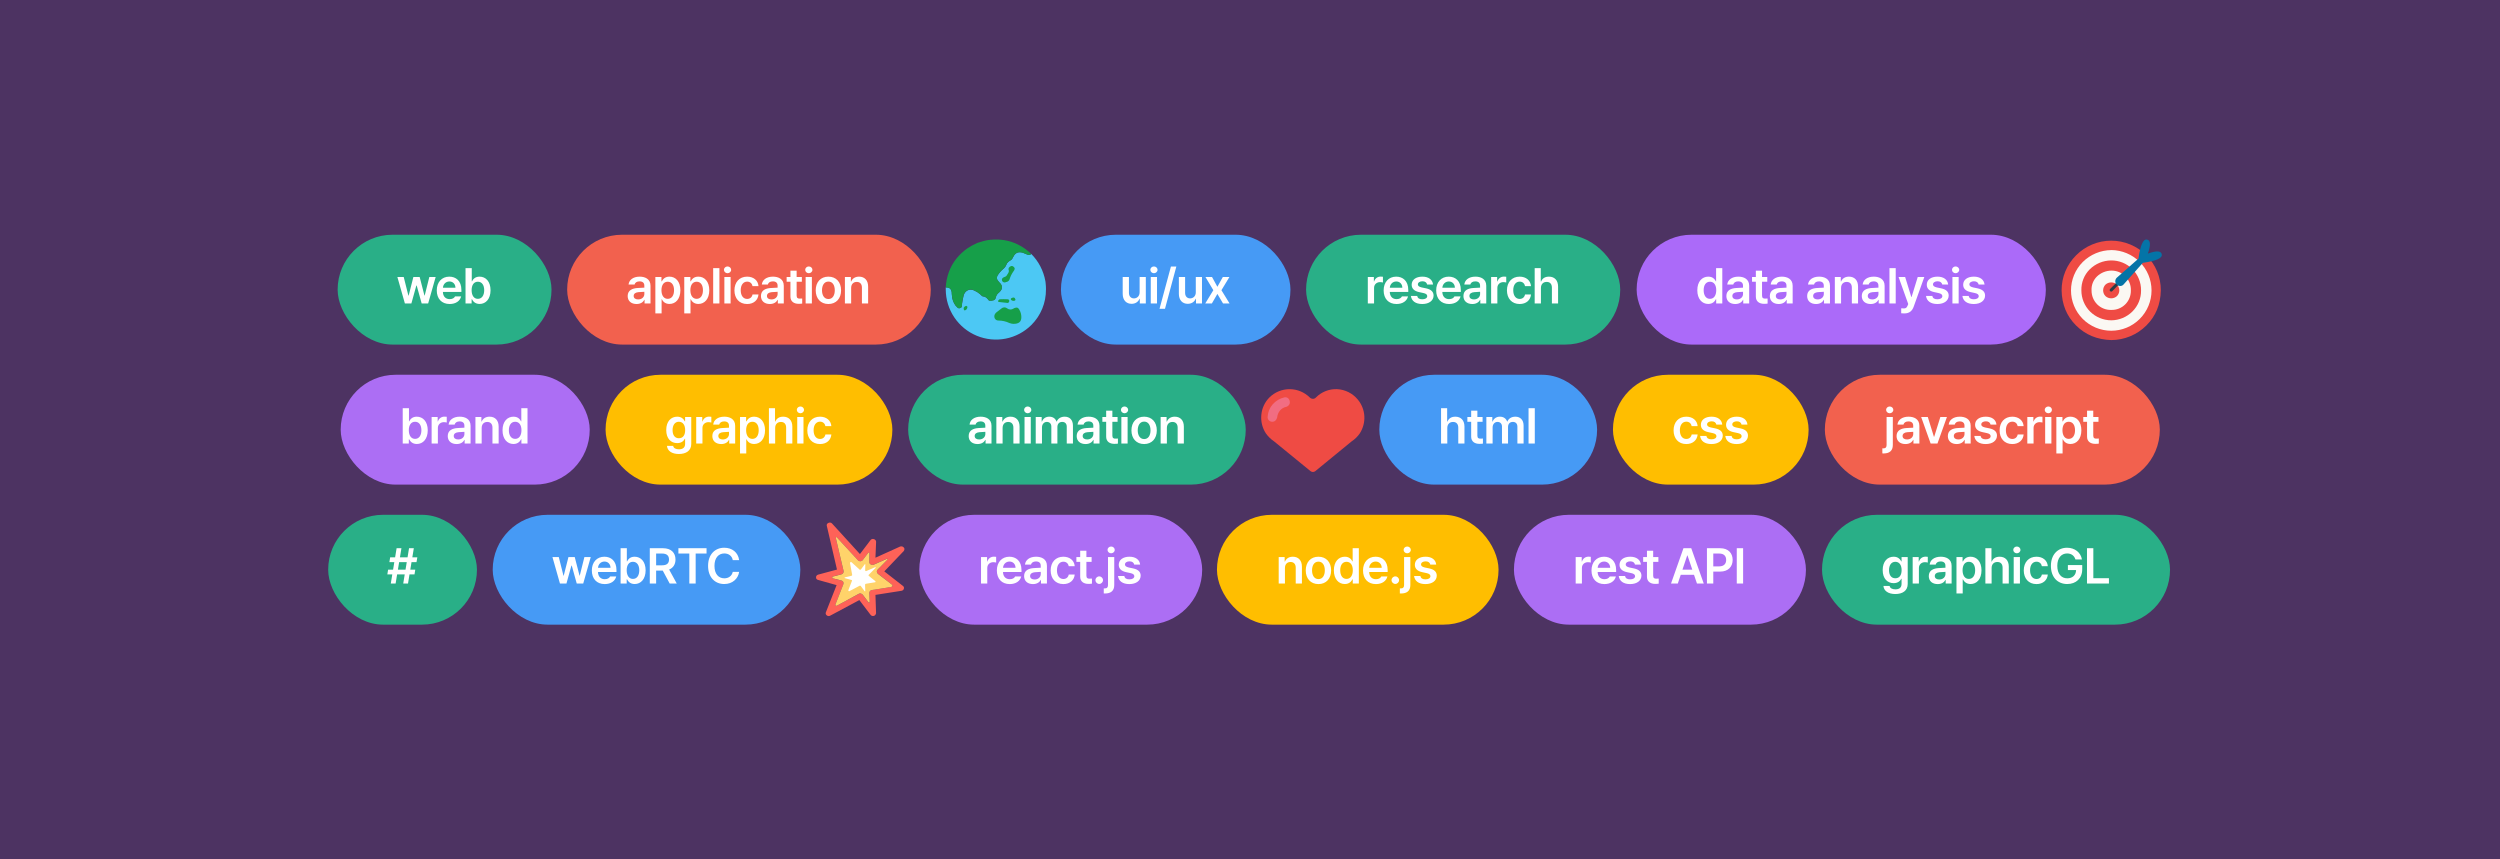 <svg width="100%" height="660" id="rec_svg" viewBox="0 0 1920 660" fill="none" xmlns="http://www.w3.org/2000/svg">
                                    <rect x="0" y="0" width="1920" height="660" fill="#333333" stroke="none"/>
                                    <rect width="100%" height="660" fill="#4D3362"/>
                                    <rect x="259.302" y="180.272" width="164.264" height="84.362" rx="42.181" fill="#29AF87"/>
                                    <path d="M310.953 233.068H315.935L319.756 219.281H320.019L323.84 233.068H328.822L334.592 212.725H329.722L326.163 226.961H325.975L322.304 212.725H317.471L313.837 227.036H313.65L310.053 212.725H305.183L310.953 233.068ZM345.326 233.48C350.046 233.48 353.305 231.157 354.167 227.636H349.484C348.866 228.853 347.461 229.752 345.363 229.734C342.272 229.752 340.231 227.692 340.156 224.227H354.354V222.728C354.354 215.591 350.046 212.463 345.063 212.463C339.257 212.463 335.435 216.734 335.435 223.028C335.435 229.396 339.201 233.48 345.326 233.48ZM340.175 220.967C340.343 218.382 342.272 216.172 345.138 216.172C347.892 216.172 349.765 218.195 349.784 220.967H340.175ZM357.521 233.068H362.204V229.846H362.503C363.253 231.345 364.826 233.424 368.348 233.443C373.124 233.424 376.721 229.603 376.739 222.915C376.721 216.135 373.012 212.463 368.31 212.463C364.714 212.463 363.234 214.617 362.503 216.06H362.316V205.945H357.521V233.068ZM362.204 222.878C362.204 218.926 363.908 216.378 366.999 216.359C370.221 216.378 371.85 219.094 371.869 222.878C371.85 226.718 370.183 229.509 366.999 229.509C363.946 229.509 362.204 226.849 362.204 222.878Z" fill="white"/>
                                    <rect x="435.575" y="180.272" width="279.264" height="84.362" rx="42.181" fill="#F2614E"/>
                                    <path d="M482.056 227.336C482.056 231.363 484.997 233.48 488.874 233.48C492.078 233.48 493.969 231.981 494.869 230.258H495.018V233.068H499.589V219.469C499.589 214.055 495.131 212.463 491.272 212.463C486.177 212.463 483.068 215.067 482.731 218.532H487.338C487.713 217.071 489.024 216.097 491.16 216.097C493.539 216.097 494.831 217.258 494.831 219.281L494.85 220.911C493.951 220.949 491.047 221.08 489.624 221.192C485.859 221.436 482.056 222.766 482.056 227.336ZM486.664 227.299C486.664 225.519 488.106 224.564 490.373 224.376C491.328 224.301 493.988 224.133 494.85 224.095L494.869 225.763C494.869 228.048 493.014 229.958 490.111 229.958C488.106 229.958 486.664 229.059 486.664 227.299ZM503.317 240.71H508.113V229.846H508.3C509.049 231.345 510.641 233.424 514.144 233.443C518.939 233.424 522.517 229.603 522.536 222.915C522.517 216.135 518.827 212.463 514.144 212.463C510.529 212.463 509.03 214.617 508.3 216.06H508V212.725H503.317V240.71ZM508 222.878C508.019 218.926 509.705 216.378 512.833 216.359C516.036 216.378 517.666 219.094 517.666 222.878C517.666 226.718 515.999 229.509 512.833 229.509C509.742 229.509 508.019 226.849 508 222.878ZM525.515 240.71H530.31V229.846H530.498C531.247 231.345 532.839 233.424 536.342 233.443C541.137 233.424 544.715 229.603 544.734 222.915C544.715 216.135 541.025 212.463 536.342 212.463C532.727 212.463 531.228 214.617 530.498 216.06H530.198V212.725H525.515V240.71ZM530.198 222.878C530.217 218.926 531.902 216.378 535.031 216.359C538.234 216.378 539.863 219.094 539.863 222.878C539.863 226.718 538.196 229.509 535.031 229.509C531.94 229.509 530.217 226.849 530.198 222.878ZM552.508 205.945H547.713V233.068H552.508V205.945ZM556.311 233.068H561.106V212.725H556.311V233.068ZM555.974 207.218C555.974 208.661 557.229 209.822 558.746 209.841C560.264 209.822 561.519 208.661 561.519 207.218C561.519 205.795 560.264 204.633 558.746 204.633C557.229 204.633 555.974 205.795 555.974 207.218ZM573.788 233.48C578.902 233.48 582.161 230.427 582.517 226.137H577.947C577.516 228.329 575.943 229.565 573.826 229.584C570.829 229.565 568.881 227.074 568.881 222.878C568.881 218.776 570.866 216.303 573.826 216.284C576.149 216.303 577.572 217.783 577.947 219.731H582.517C582.18 215.348 578.715 212.463 573.788 212.463C567.832 212.463 564.048 216.753 564.048 222.99C564.048 229.134 567.719 233.48 573.788 233.48ZM584.41 227.336C584.41 231.363 587.351 233.48 591.228 233.48C594.431 233.48 596.323 231.981 597.222 230.258H597.372V233.068H601.943V219.469C601.943 214.055 597.485 212.463 593.626 212.463C588.531 212.463 585.422 215.067 585.084 218.532H589.692C590.067 217.071 591.378 216.097 593.514 216.097C595.892 216.097 597.185 217.258 597.185 219.281L597.204 220.911C596.305 220.949 593.401 221.08 591.978 221.192C588.213 221.436 584.41 222.766 584.41 227.336ZM589.018 227.299C589.018 225.519 590.46 224.564 592.727 224.376C593.682 224.301 596.342 224.133 597.204 224.095L597.222 225.763C597.222 228.048 595.368 229.958 592.465 229.958C590.46 229.958 589.018 229.059 589.018 227.299ZM615.824 212.725H611.815V207.855H607.057V212.725H604.135V216.397H607.057V227.748C607.02 231.569 609.792 233.349 613.388 233.33C614.606 233.349 615.524 233.236 616.086 233.143V229.247C615.486 229.284 614.55 229.34 613.988 229.322C612.789 229.303 611.815 228.909 611.815 226.961V216.397H615.824V212.725ZM618.728 233.068H623.523V212.725H618.728V233.068ZM618.391 207.218C618.391 208.661 619.646 209.822 621.163 209.841C622.68 209.822 623.935 208.661 623.935 207.218C623.935 205.795 622.68 204.633 621.163 204.633C619.646 204.633 618.391 205.795 618.391 207.218ZM636.205 233.48C642.162 233.48 645.964 229.265 645.945 222.99C645.964 216.659 642.162 212.463 636.205 212.463C630.267 212.463 626.465 216.659 626.465 222.99C626.465 229.265 630.267 233.48 636.205 233.48ZM631.297 222.953C631.297 219.225 632.927 216.228 636.243 216.247C639.502 216.228 641.131 219.225 641.113 222.953C641.131 226.68 639.502 229.659 636.243 229.659C632.927 229.659 631.297 226.68 631.297 222.953ZM653.682 221.155C653.682 218.195 655.462 216.49 657.991 216.509C660.482 216.49 661.962 218.12 661.962 220.855V233.068H666.72V220.106C666.738 215.235 663.966 212.463 659.751 212.463C656.717 212.463 654.638 213.905 653.72 216.172H653.458V212.725H648.887V233.068H653.682V221.155Z" fill="white"/>
                                    <rect x="814.811" y="180.272" width="176.264" height="84.362" rx="42.181" fill="#469AF5"/>
                                    <path d="M875.228 224.526C875.228 227.636 872.981 229.172 870.883 229.172C868.56 229.172 867.024 227.523 867.024 224.938V212.725H862.229V225.688C862.247 230.558 865.02 233.33 869.047 233.33C872.081 233.33 874.217 231.738 875.153 229.471H875.378V233.068H879.986V212.725H875.228V224.526ZM883.789 233.068H888.585V212.725H883.789V233.068ZM883.452 207.218C883.452 208.661 884.707 209.822 886.225 209.841C887.742 209.822 888.997 208.661 888.997 207.218C888.997 205.795 887.742 204.633 886.225 204.633C884.707 204.633 883.452 205.795 883.452 207.218ZM903.44 204.671H899.281L890.515 237.151H894.711L903.44 204.671ZM918.369 224.526C918.369 227.636 916.122 229.172 914.024 229.172C911.701 229.172 910.165 227.523 910.165 224.938V212.725H905.37V225.688C905.388 230.558 908.161 233.33 912.188 233.33C915.222 233.33 917.358 231.738 918.294 229.471H918.519V233.068H923.127V212.725H918.369V224.526ZM930.827 212.725H925.769L931.838 222.878L925.619 233.068H930.714L934.948 225.725L939.293 233.068H944.313L938.057 222.878L944.201 212.725H939.143L934.948 220.255L930.827 212.725Z" fill="white"/>
                                    <rect x="1003.07" y="180.272" width="241.264" height="84.362" rx="42.181" fill="#29AF87"/>
                                    <path d="M1050.48 233.068H1055.28V221.08C1055.28 218.513 1057.23 216.678 1059.89 216.659C1060.67 216.678 1061.67 216.809 1062.1 216.959V212.538C1061.65 212.482 1060.9 212.426 1060.37 212.426C1058.03 212.426 1056.08 213.756 1055.35 216.097H1055.13V212.725H1050.48V233.068ZM1072.53 233.48C1077.25 233.48 1080.51 231.157 1081.37 227.636H1076.69C1076.07 228.853 1074.67 229.752 1072.57 229.734C1069.48 229.752 1067.44 227.692 1067.36 224.227H1081.56V222.728C1081.56 215.591 1077.25 212.463 1072.27 212.463C1066.46 212.463 1062.64 216.734 1062.64 223.028C1062.64 229.396 1066.41 233.48 1072.53 233.48ZM1067.38 220.967C1067.55 218.382 1069.48 216.172 1072.34 216.172C1075.1 216.172 1076.97 218.195 1076.99 220.967H1067.38ZM1096.04 218.532H1100.57C1100.22 214.842 1097.22 212.463 1092.37 212.463C1087.4 212.463 1084.15 214.917 1084.16 218.682C1084.15 221.585 1086.11 223.571 1089.9 224.339L1093.16 225.051C1095.18 225.482 1096.1 226.231 1096.11 227.411C1096.1 228.928 1094.6 229.865 1092.29 229.846C1090.06 229.865 1088.72 229.003 1088.43 227.261H1083.56C1084.07 231.157 1087.12 233.48 1092.29 233.48C1097.61 233.48 1100.97 230.82 1100.99 226.999C1100.97 224.077 1099.09 222.297 1095.25 221.454L1091.81 220.742C1089.75 220.255 1088.9 219.469 1088.92 218.42C1088.9 217.034 1090.4 216.003 1092.44 216.022C1094.47 216.003 1095.74 216.996 1096.04 218.532ZM1112.88 233.48C1117.6 233.48 1120.86 231.157 1121.72 227.636H1117.04C1116.42 228.853 1115.02 229.752 1112.92 229.734C1109.83 229.752 1107.79 227.692 1107.71 224.227H1121.91V222.728C1121.91 215.591 1117.6 212.463 1112.62 212.463C1106.81 212.463 1102.99 216.734 1102.99 223.028C1102.99 229.396 1106.76 233.48 1112.88 233.48ZM1107.73 220.967C1107.9 218.382 1109.83 216.172 1112.69 216.172C1115.45 216.172 1117.32 218.195 1117.34 220.967H1107.73ZM1123.91 227.336C1123.91 231.363 1126.85 233.48 1130.73 233.48C1133.94 233.48 1135.83 231.981 1136.73 230.258H1136.88V233.068H1141.45V219.469C1141.45 214.055 1136.99 212.463 1133.13 212.463C1128.03 212.463 1124.93 215.067 1124.59 218.532H1129.2C1129.57 217.071 1130.88 216.097 1133.02 216.097C1135.4 216.097 1136.69 217.258 1136.69 219.281L1136.71 220.911C1135.81 220.949 1132.91 221.08 1131.48 221.192C1127.72 221.436 1123.91 222.766 1123.91 227.336ZM1128.52 227.299C1128.52 225.519 1129.96 224.564 1132.23 224.376C1133.19 224.301 1135.85 224.133 1136.71 224.095L1136.73 225.763C1136.73 228.048 1134.87 229.958 1131.97 229.958C1129.96 229.958 1128.52 229.059 1128.52 227.299ZM1145.18 233.068H1149.97V221.08C1149.97 218.513 1151.92 216.678 1154.58 216.659C1155.37 216.678 1156.36 216.809 1156.79 216.959V212.538C1156.34 212.482 1155.59 212.426 1155.07 212.426C1152.72 212.426 1150.78 213.756 1150.05 216.097H1149.82V212.725H1145.18V233.068ZM1167.07 233.48C1172.19 233.48 1175.45 230.427 1175.8 226.137H1171.23C1170.8 228.329 1169.23 229.565 1167.11 229.584C1164.11 229.565 1162.17 227.074 1162.17 222.878C1162.17 218.776 1164.15 216.303 1167.11 216.284C1169.43 216.303 1170.86 217.783 1171.23 219.731H1175.8C1175.46 215.348 1172 212.463 1167.07 212.463C1161.12 212.463 1157.33 216.753 1157.33 222.99C1157.33 229.134 1161 233.48 1167.07 233.48ZM1183.43 221.155C1183.43 218.195 1185.26 216.49 1187.85 216.509C1190.36 216.49 1191.84 218.083 1191.86 220.855V233.068H1196.61V220.106C1196.61 215.198 1193.82 212.463 1189.61 212.463C1186.48 212.463 1184.49 213.868 1183.58 216.172H1183.31V205.945H1178.63V233.068H1183.43V221.155Z" fill="white"/>
                                    <rect x="1256.94" y="180.272" width="314.264" height="84.362" rx="42.181" fill="#AB6AF9"/>
                                    <path d="M1311.93 233.443C1315.45 233.424 1317 231.345 1317.77 229.846H1318.03V233.068H1322.72V205.945H1317.96V216.06H1317.77C1317.04 214.617 1315.54 212.463 1311.97 212.463C1307.25 212.463 1303.54 216.135 1303.54 222.915C1303.54 229.603 1307.15 233.424 1311.93 233.443ZM1308.41 222.878C1308.41 219.094 1310.06 216.378 1313.24 216.359C1316.35 216.378 1318.07 218.926 1318.07 222.878C1318.07 226.849 1316.33 229.509 1313.24 229.509C1310.09 229.509 1308.41 226.718 1308.41 222.878ZM1325.85 227.336C1325.85 231.363 1328.79 233.48 1332.66 233.48C1335.87 233.48 1337.76 231.981 1338.66 230.258H1338.81V233.068H1343.38V219.469C1343.38 214.055 1338.92 212.463 1335.06 212.463C1329.97 212.463 1326.86 215.067 1326.52 218.532H1331.13C1331.5 217.071 1332.81 216.097 1334.95 216.097C1337.33 216.097 1338.62 217.258 1338.62 219.281L1338.64 220.911C1337.74 220.949 1334.84 221.08 1333.41 221.192C1329.65 221.436 1325.85 222.766 1325.85 227.336ZM1330.45 227.299C1330.45 225.519 1331.9 224.564 1334.16 224.376C1335.12 224.301 1337.78 224.133 1338.64 224.095L1338.66 225.763C1338.66 228.048 1336.8 229.958 1333.9 229.958C1331.9 229.958 1330.45 229.059 1330.45 227.299ZM1357.26 212.725H1353.25V207.855H1348.49V212.725H1345.57V216.397H1348.49V227.748C1348.46 231.569 1351.23 233.349 1354.83 233.33C1356.04 233.349 1356.96 233.236 1357.52 233.143V229.247C1356.92 229.284 1355.99 229.34 1355.42 229.322C1354.23 229.303 1353.25 228.909 1353.25 226.961V216.397H1357.26V212.725ZM1359.23 227.336C1359.23 231.363 1362.17 233.48 1366.05 233.48C1369.25 233.48 1371.14 231.981 1372.04 230.258H1372.19V233.068H1376.76V219.469C1376.76 214.055 1372.3 212.463 1368.44 212.463C1363.35 212.463 1360.24 215.067 1359.9 218.532H1364.51C1364.88 217.071 1366.2 216.097 1368.33 216.097C1370.71 216.097 1372 217.258 1372 219.281L1372.02 220.911C1371.12 220.949 1368.22 221.08 1366.8 221.192C1363.03 221.436 1359.23 222.766 1359.23 227.336ZM1363.84 227.299C1363.84 225.519 1365.28 224.564 1367.54 224.376C1368.5 224.301 1371.16 224.133 1372.02 224.095L1372.04 225.763C1372.04 228.048 1370.19 229.958 1367.28 229.958C1365.28 229.958 1363.84 229.059 1363.84 227.299ZM1387.89 227.336C1387.89 231.363 1390.83 233.48 1394.71 233.48C1397.91 233.48 1399.8 231.981 1400.7 230.258H1400.85V233.068H1405.42V219.469C1405.42 214.055 1400.96 212.463 1397.1 212.463C1392.01 212.463 1388.9 215.067 1388.56 218.532H1393.17C1393.55 217.071 1394.86 216.097 1396.99 216.097C1399.37 216.097 1400.66 217.258 1400.66 219.281L1400.68 220.911C1399.78 220.949 1396.88 221.08 1395.46 221.192C1391.69 221.436 1387.89 222.766 1387.89 227.336ZM1392.5 227.299C1392.5 225.519 1393.94 224.564 1396.21 224.376C1397.16 224.301 1399.82 224.133 1400.68 224.095L1400.7 225.763C1400.7 228.048 1398.85 229.958 1395.94 229.958C1393.94 229.958 1392.5 229.059 1392.5 227.299ZM1413.94 221.155C1413.94 218.195 1415.72 216.49 1418.25 216.509C1420.74 216.49 1422.22 218.12 1422.22 220.855V233.068H1426.98V220.106C1427 215.235 1424.23 212.463 1420.01 212.463C1416.98 212.463 1414.9 213.905 1413.98 216.172H1413.72V212.725H1409.15V233.068H1413.94V221.155ZM1429.85 227.336C1429.85 231.363 1432.79 233.48 1436.67 233.48C1439.87 233.48 1441.76 231.981 1442.66 230.258H1442.81V233.068H1447.38V219.469C1447.38 214.055 1442.92 212.463 1439.06 212.463C1433.97 212.463 1430.86 215.067 1430.52 218.532H1435.13C1435.51 217.071 1436.82 216.097 1438.95 216.097C1441.33 216.097 1442.62 217.258 1442.62 219.281L1442.64 220.911C1441.74 220.949 1438.84 221.08 1437.42 221.192C1433.65 221.436 1429.85 222.766 1429.85 227.336ZM1434.46 227.299C1434.46 225.519 1435.9 224.564 1438.17 224.376C1439.12 224.301 1441.78 224.133 1442.64 224.095L1442.66 225.763C1442.66 228.048 1440.81 229.958 1437.9 229.958C1435.9 229.958 1434.46 229.059 1434.46 227.299ZM1455.91 205.945H1451.11V233.068H1455.91V205.945ZM1462.59 240.71C1466.41 240.692 1468.55 238.781 1469.71 235.54L1477.88 212.725H1472.82L1468.1 228.085H1467.88L1463.15 212.725H1458.1L1465.52 233.48L1465.1 234.566C1464.28 236.758 1463.3 236.833 1462.14 236.852C1461.51 236.833 1460.7 236.833 1460.12 236.777V240.598C1460.74 240.673 1461.64 240.692 1462.59 240.71ZM1491.65 218.532H1496.18C1495.82 214.842 1492.83 212.463 1487.98 212.463C1483.01 212.463 1479.75 214.917 1479.77 218.682C1479.75 221.585 1481.72 223.571 1485.5 224.339L1488.76 225.051C1490.78 225.482 1491.7 226.231 1491.72 227.411C1491.7 228.928 1490.2 229.865 1487.9 229.846C1485.67 229.865 1484.32 229.003 1484.04 227.261H1479.17C1479.68 231.157 1482.73 233.48 1487.9 233.48C1493.22 233.48 1496.57 230.82 1496.59 226.999C1496.57 224.077 1494.7 222.297 1490.86 221.454L1487.41 220.742C1485.35 220.255 1484.51 219.469 1484.53 218.42C1484.51 217.034 1486.01 216.003 1488.05 216.022C1490.07 216.003 1491.35 216.996 1491.65 218.532ZM1499.46 233.068H1504.25V212.725H1499.46V233.068ZM1499.12 207.218C1499.12 208.661 1500.38 209.822 1501.89 209.841C1503.41 209.822 1504.67 208.661 1504.67 207.218C1504.67 205.795 1503.41 204.633 1501.89 204.633C1500.38 204.633 1499.12 205.795 1499.12 207.218ZM1519.6 218.532H1524.13C1523.77 214.842 1520.78 212.463 1515.92 212.463C1510.96 212.463 1507.7 214.917 1507.72 218.682C1507.7 221.585 1509.67 223.571 1513.45 224.339L1516.71 225.051C1518.73 225.482 1519.65 226.231 1519.67 227.411C1519.65 228.928 1518.15 229.865 1515.85 229.846C1513.62 229.865 1512.27 229.003 1511.99 227.261H1507.12C1507.63 231.157 1510.68 233.48 1515.85 233.48C1521.17 233.48 1524.52 230.82 1524.54 226.999C1524.52 224.077 1522.65 222.297 1518.81 221.454L1515.36 220.742C1513.3 220.255 1512.46 219.469 1512.48 218.42C1512.46 217.034 1513.96 216.003 1516 216.022C1518.02 216.003 1519.3 216.996 1519.6 218.532Z" fill="white"/>
                                    <g clipPath="url(#clip0_292_4074)">
                                    <path d="M1596.58 198.175C1603.17 191.525 1611.47 188.091 1621.49 187.874C1626.09 187.847 1630.66 188.743 1634.91 190.507C1639.17 192.272 1643.02 194.87 1646.26 198.148C1652.82 204.733 1656.53 213.628 1656.6 222.922C1656.57 232.271 1652.85 241.23 1646.25 247.852C1643.01 251.129 1639.15 253.725 1634.9 255.487C1630.64 257.25 1626.08 258.143 1621.47 258.114C1616.85 258.15 1612.26 257.261 1607.99 255.499C1603.72 253.737 1599.84 251.137 1596.58 247.852C1590.02 241.268 1586.3 232.373 1586.23 223.079C1586.27 213.738 1589.99 204.789 1596.58 198.175Z" fill="#FBF8F3"/>
                                    <path d="M1641.42 223C1641.34 228.296 1639.21 233.353 1635.48 237.108C1633.65 238.972 1631.46 240.448 1629.05 241.45C1626.64 242.451 1624.06 242.957 1621.45 242.937C1618.82 242.972 1616.22 242.474 1613.8 241.472C1611.38 240.47 1609.18 238.985 1607.35 237.108C1603.67 233.315 1601.54 228.284 1601.37 223C1601.34 220.422 1601.82 217.862 1602.78 215.468C1603.74 213.074 1605.16 210.893 1606.96 209.049C1610.84 205.263 1616.03 203.124 1621.45 203.077C1624.06 203.007 1626.65 203.482 1629.07 204.472C1631.48 205.462 1633.67 206.945 1635.48 208.827C1639.2 212.613 1641.33 217.688 1641.42 223Z" fill="#FBF8F3"/>
                                    <path d="M1621.49 261.178C1610.66 260.865 1601.64 257.132 1594.43 249.978C1587.22 242.824 1583.52 233.831 1583.32 223C1583.29 218.004 1584.26 213.052 1586.17 208.433C1588.08 203.815 1590.89 199.623 1594.43 196.101C1597.96 192.532 1602.16 189.698 1606.79 187.763C1611.43 185.829 1616.39 184.833 1621.41 184.833C1626.43 184.833 1631.4 185.829 1636.04 187.763C1640.67 189.698 1644.87 192.532 1648.4 196.101C1651.94 199.623 1654.75 203.815 1656.66 208.433C1658.57 213.052 1659.53 218.004 1659.51 223C1659.3 233.84 1655.6 242.832 1648.4 249.978C1641.25 257.108 1631.58 261.133 1621.49 261.178ZM1621.49 192.072C1613.27 192.144 1605.41 195.418 1599.57 201.2C1593.78 207.011 1590.53 214.878 1590.53 223.079C1590.53 231.28 1593.78 239.147 1599.57 244.958C1605.38 250.757 1613.25 254.012 1621.46 254.005C1629.66 253.999 1637.53 250.733 1643.33 244.925C1649.13 239.117 1652.39 231.244 1652.38 223.036C1652.37 214.829 1649.11 206.96 1643.3 201.16C1637.5 195.392 1629.67 192.117 1621.49 192.033V192.072Z" fill="#EF4B44"/>
                                    <path d="M1621.49 246.001C1615.41 245.986 1609.57 243.589 1605.24 239.325C1603.09 237.184 1601.39 234.639 1600.24 231.837C1599.08 229.035 1598.49 226.032 1598.5 223C1598.41 220.027 1598.93 217.067 1600.02 214.301C1601.12 211.535 1602.76 209.02 1604.86 206.911C1609.25 202.551 1615.16 200.076 1621.34 200.013C1624.37 199.982 1627.37 200.555 1630.18 201.699C1632.98 202.843 1635.53 204.535 1637.67 206.676C1639.81 208.817 1641.5 211.363 1642.64 214.167C1643.79 216.97 1644.36 219.973 1644.33 223C1644.37 226.018 1643.8 229.012 1642.66 231.804C1641.51 234.596 1639.81 237.127 1637.67 239.247C1633.36 243.526 1627.55 245.951 1621.49 246.001ZM1621.8 207.823H1621.49C1617.37 207.876 1613.42 209.494 1610.45 212.348C1609.04 213.738 1607.94 215.415 1607.22 217.266C1606.51 219.116 1606.2 221.098 1606.31 223.079C1606.29 225.07 1606.67 227.045 1607.42 228.888C1608.18 230.731 1609.29 232.404 1610.7 233.81C1612.11 235.199 1613.79 236.289 1615.64 237.013C1617.48 237.736 1619.45 238.08 1621.43 238.021C1623.42 238.079 1625.41 237.73 1627.26 236.996C1629.11 236.262 1630.79 235.158 1632.2 233.753C1633.61 232.347 1634.72 230.669 1635.46 228.82C1636.2 226.971 1636.56 224.991 1636.51 223C1636.56 221.033 1636.22 219.074 1635.5 217.24C1634.79 215.406 1633.71 213.733 1632.34 212.319C1630.97 210.906 1629.34 209.78 1627.52 209.008C1625.71 208.236 1623.77 207.833 1621.8 207.823Z" fill="#EF4B44"/>
                                    <path d="M1616.96 218.632C1618.17 217.507 1619.76 216.881 1621.41 216.881C1623.06 216.881 1624.65 217.507 1625.85 218.632C1626.99 219.803 1627.63 221.37 1627.63 223C1627.63 224.631 1626.99 226.198 1625.85 227.368C1624.65 228.494 1623.06 229.12 1621.41 229.12C1619.76 229.12 1618.17 228.494 1616.96 227.368C1615.83 226.195 1615.2 224.629 1615.2 223C1615.2 221.372 1615.83 219.806 1616.96 218.632Z" fill="#EF4B44"/>
                                    <path d="M1622.25 223.613C1622.03 223.836 1621.73 223.962 1621.41 223.962C1621.1 223.962 1620.8 223.836 1620.57 223.613C1620.35 223.39 1620.22 223.088 1620.22 222.772C1620.22 222.457 1620.35 222.154 1620.57 221.931L1625.32 217.185L1626.86 218.867L1622.25 223.613Z" fill="#2C3B47"/>
                                    <path d="M1660.25 195.41C1660.75 198.279 1655.9 200.426 1645.69 201.852L1630.83 218.554C1630.51 218.9 1630.12 219.174 1629.68 219.36C1629.25 219.546 1628.78 219.641 1628.31 219.637C1627.33 219.636 1626.39 219.246 1625.7 218.554C1625.33 218.242 1625.04 217.853 1624.84 217.417C1624.64 216.98 1624.54 216.505 1624.54 216.025C1624.54 215.028 1624.93 214.072 1625.62 213.352L1642.34 198.631C1643.77 188.409 1645.92 183.519 1648.78 183.962C1651.64 184.406 1651.89 188.009 1649.55 194.772C1656.19 192.338 1659.75 192.551 1660.25 195.41Z" fill="#0474A7"/>
                                    </g>
                                    <g clipPath="url(#clip1_292_4074)">
                                    <path d="M803.294 222.367C803.329 227.419 802.358 232.428 800.436 237.102C798.515 241.775 795.681 246.018 792.102 249.584C786.707 254.947 779.846 258.594 772.384 260.068C764.921 261.541 757.189 260.775 750.161 257.866C743.132 254.958 737.121 250.035 732.882 243.719C728.644 237.402 726.367 229.974 726.34 222.367V220.774C727.588 220.646 728.838 220.999 729.837 221.759C730.625 222.867 731.015 224.209 730.944 225.566L731.106 227.16C731.287 229.848 732.223 232.431 733.806 234.612C734.295 235.195 734.823 235.745 735.385 236.259C735.648 236.5 735.975 236.661 736.327 236.724C736.678 236.786 737.04 236.746 737.37 236.61C737.702 236.541 738.007 236.376 738.246 236.137C738.486 235.897 738.651 235.592 738.72 235.26L738.882 233.194C739.192 231.005 739.615 228.833 740.151 226.687C740.388 225.889 740.784 225.148 741.315 224.507C741.847 223.867 742.502 223.341 743.243 222.961C743.993 222.62 744.811 222.451 745.635 222.465C746.459 222.479 747.27 222.676 748.009 223.042C749.764 223.792 751.394 224.808 752.842 226.052L753.881 227.092C754.139 227.402 754.507 227.6 754.907 227.646C755.803 227.682 756.667 227.983 757.392 228.51C758.054 229.068 758.643 229.708 759.147 230.413C759.224 230.554 759.338 230.671 759.475 230.754C759.612 230.837 759.769 230.882 759.93 230.886C760.976 231.007 762.036 230.896 763.035 230.562C763.467 230.415 763.851 230.153 764.144 229.803C764.437 229.453 764.628 229.029 764.695 228.577C764.859 227.694 765.208 226.857 765.721 226.12C766.234 225.504 766.814 224.947 767.45 224.459C770.204 221.921 770.204 219.383 767.45 216.845L766.653 215.886C766.103 215.367 765.741 214.678 765.627 213.93C765.512 213.182 765.65 212.416 766.018 211.755C767.131 209.912 768.525 208.254 770.15 206.841C770.978 206.223 771.688 205.459 772.242 204.586L773.511 202.048C774.139 201.212 774.952 200.532 775.888 200.064C776.873 199.549 777.616 198.666 777.953 197.606L778.115 197.444C779.6 194.159 782.075 193.048 785.541 194.11L789.037 195.541C789.528 195.774 790.078 195.854 790.616 195.77C791.153 195.686 791.652 195.441 792.048 195.068C794.816 197.851 797.147 201.037 798.96 204.519C800.817 208.088 802.128 211.915 802.848 215.873C802.937 216.236 802.987 216.607 802.997 216.98C803.212 218.772 803.32 220.575 803.321 222.38L803.294 222.367Z" fill="#4CC8F4"/>
                                    <path d="M726.34 220.774C726.534 216.739 727.335 212.757 728.716 208.961C730.061 205.26 731.994 201.8 734.44 198.714C735.685 197.165 737.038 195.708 738.49 194.353C739.87 193.072 741.331 191.881 742.865 190.789C745.36 189.11 748.009 187.673 750.776 186.495C752.261 185.969 753.854 185.496 755.542 185.064C757.267 184.642 759.016 184.326 760.78 184.119H761.442C762.576 183.957 763.764 183.957 764.992 183.957C766.221 183.957 767.45 183.957 768.719 184.119L771.257 184.43C773.083 184.734 774.887 185.158 776.657 185.699C780.369 186.935 783.884 188.699 787.093 190.937L789.307 192.692C790.257 193.426 791.159 194.22 792.007 195.068C791.611 195.441 791.112 195.686 790.575 195.77C790.038 195.854 789.488 195.774 788.997 195.541L785.541 194.11C782.075 193.057 779.591 194.173 778.088 197.458L777.926 197.62C777.589 198.68 776.846 199.563 775.86 200.077C774.925 200.546 774.112 201.225 773.484 202.062L772.242 204.586C771.693 205.447 770.993 206.201 770.177 206.814C768.552 208.227 767.158 209.885 766.045 211.728C765.677 212.389 765.539 213.155 765.654 213.903C765.768 214.651 766.13 215.34 766.68 215.859L767.477 216.818C770.231 219.356 770.231 221.894 767.477 224.432C766.855 224.949 766.294 225.533 765.802 226.174C765.289 226.911 764.94 227.748 764.776 228.631C764.709 229.083 764.518 229.507 764.225 229.857C763.932 230.207 763.548 230.469 763.116 230.616C762.117 230.95 761.057 231.061 760.011 230.94C759.85 230.936 759.693 230.891 759.556 230.808C759.419 230.725 759.305 230.608 759.228 230.467C758.703 229.738 758.086 229.08 757.392 228.51C756.663 227.939 755.777 227.604 754.853 227.551C754.453 227.506 754.085 227.307 753.827 226.998L752.788 225.958C751.34 224.713 749.71 223.698 747.954 222.947C747.216 222.582 746.405 222.385 745.581 222.371C744.757 222.357 743.939 222.526 743.189 222.866C742.448 223.246 741.793 223.772 741.261 224.413C740.73 225.053 740.334 225.795 740.097 226.593C739.561 228.738 739.138 230.91 738.828 233.1L738.72 235.26C738.651 235.592 738.486 235.897 738.246 236.137C738.007 236.376 737.702 236.541 737.37 236.61C737.044 236.752 736.684 236.798 736.333 236.743C735.981 236.688 735.653 236.534 735.385 236.3C734.821 235.764 734.293 235.191 733.806 234.585C732.223 232.404 731.287 229.821 731.106 227.133L730.944 225.54C731.009 224.191 730.619 222.86 729.837 221.759C728.838 220.999 727.588 220.646 726.34 220.774V220.774ZM741.893 234.909C741.146 235.137 740.52 235.652 740.151 236.34C740.045 236.884 740.101 237.448 740.313 237.96C740.516 238.392 740.867 238.487 741.339 238.284C741.749 238.12 742.104 237.844 742.365 237.488C742.797 236.949 743.022 236.274 743 235.584C742.827 235.409 742.642 235.246 742.446 235.098C742.19 234.855 742.001 234.801 741.893 234.909ZM778.345 236.975C777.645 237.464 776.809 237.719 775.955 237.704C775.102 237.69 774.275 237.406 773.592 236.894C772.976 236.353 772.185 236.054 771.365 236.054C770.545 236.054 769.753 236.353 769.137 236.894L764.938 240.147C764.7 240.385 764.488 240.648 764.304 240.93C763.949 241.417 763.725 241.987 763.654 242.585C763.583 243.183 763.668 243.79 763.899 244.346C764.129 244.891 764.517 245.356 765.012 245.681C765.507 246.005 766.088 246.175 766.68 246.169C769.644 246.167 772.572 246.822 775.253 248.086C775.77 248.288 776.303 248.446 776.846 248.558L778.196 248.72C782.435 248.819 784.501 247.073 784.393 243.482C784.398 241.588 783.904 239.725 782.962 238.082C782.435 237.029 781.828 236.408 781.139 236.259C780.171 236.174 779.202 236.427 778.399 236.975H778.345ZM766.842 231.885C769.164 232.209 771.54 232.479 773.984 232.681C774.111 232.665 774.234 232.622 774.343 232.554C774.453 232.487 774.547 232.396 774.618 232.29C774.801 232.069 774.959 231.829 775.091 231.574C775.307 230.521 774.875 229.927 773.822 229.833C771.812 229.725 769.797 229.725 767.787 229.833C767.413 229.974 767.085 230.217 766.842 230.535C766.687 230.69 766.587 230.891 766.558 231.108C766.529 231.325 766.572 231.546 766.68 231.736L766.842 231.885ZM772.242 216.818C772.517 216.616 772.847 216.502 773.187 216.494C773.73 216.369 774.227 216.094 774.621 215.7C775.015 215.306 775.29 214.809 775.415 214.266C776.03 212.291 776.941 210.421 778.115 208.718C778.689 208.084 779.097 207.319 779.303 206.49C779.291 206.156 779.197 205.83 779.03 205.541C778.863 205.251 778.628 205.007 778.345 204.829C778.084 204.562 777.747 204.38 777.38 204.31C777.013 204.24 776.633 204.285 776.293 204.438C775.687 204.678 775.166 205.092 774.794 205.626C774.63 205.957 774.544 206.322 774.544 206.692C774.544 207.062 774.63 207.427 774.794 207.759C774.875 208.399 774.732 209.048 774.389 209.595C773.988 210.336 773.537 211.049 773.039 211.728C772.777 212.118 772.384 212.401 771.932 212.525C770.352 213.051 769.529 213.74 769.475 214.59C769.422 214.95 769.468 215.318 769.608 215.653C769.749 215.988 769.978 216.279 770.271 216.494C770.552 216.698 770.876 216.833 771.218 216.889C771.561 216.946 771.911 216.921 772.242 216.818ZM779.857 229.981C779.425 228.402 778.372 228.078 776.684 229.036C776.584 229.104 776.499 229.192 776.435 229.295C776.372 229.398 776.331 229.514 776.315 229.634C776.3 229.754 776.311 229.876 776.346 229.992C776.382 230.108 776.442 230.215 776.522 230.305C776.873 230.645 777.309 230.884 777.784 230.996C778.26 231.107 778.757 231.088 779.222 230.94C779.749 230.724 779.965 230.413 779.857 229.981Z" fill="#169F49"/>
                                    </g>
                                    <rect x="252.038" y="395.366" width="114.264" height="84.362" rx="42.181" fill="#29AF87"/>
                                    <path d="M309.682 448.162H313.354L314.497 441.157H318.336L318.936 437.485H315.115L316.051 431.716H319.872L320.509 428.045H316.669L317.812 421.039H314.141L312.998 428.045H307.154L308.296 421.039H304.588L303.445 428.045H299.642L299.043 431.716H302.827L301.89 437.485H298.069L297.47 441.157H301.272L300.129 448.162H303.838L304.981 441.157H310.825L309.682 448.162ZM305.599 437.485L306.536 431.716H312.38L311.443 437.485H305.599Z" fill="white"/>
                                    <rect x="378.396" y="395.366" width="236.264" height="84.362" rx="42.181" fill="#469AF5"/>
                                    <path d="M430.047 448.162H435.03L438.851 434.376H439.113L442.934 448.162H447.917L453.686 427.82H448.816L445.257 442.056H445.07L441.398 427.82H436.566L432.932 442.131H432.744L429.148 427.82H424.278L430.047 448.162ZM464.42 448.574C469.141 448.574 472.4 446.252 473.262 442.73H468.579C467.96 443.948 466.556 444.847 464.458 444.828C461.367 444.847 459.325 442.786 459.25 439.321H473.449V437.822C473.449 430.686 469.141 427.558 464.158 427.558C458.351 427.558 454.53 431.828 454.53 438.122C454.53 444.491 458.295 448.574 464.42 448.574ZM459.269 436.062C459.438 433.477 461.367 431.266 464.233 431.266C466.986 431.266 468.86 433.289 468.878 436.062H459.269ZM476.615 448.162H481.298V444.94H481.598C482.347 446.439 483.921 448.518 487.442 448.537C492.219 448.518 495.815 444.697 495.834 438.01C495.815 431.229 492.106 427.558 487.405 427.558C483.808 427.558 482.328 429.712 481.598 431.154H481.411V421.039H476.615V448.162ZM481.298 437.972C481.298 434.02 483.003 431.472 486.093 431.454C489.315 431.472 490.945 434.189 490.964 437.972C490.945 441.812 489.278 444.603 486.093 444.603C483.04 444.603 481.298 441.943 481.298 437.972ZM499.038 448.162H503.908V438.235H509.003L514.323 448.162H519.755L513.892 437.41C517.076 436.118 518.762 433.383 518.781 429.693C518.762 424.523 515.447 421.039 509.228 421.039H499.038V448.162ZM503.908 434.151V425.122H508.478C512.15 425.122 513.798 426.808 513.798 429.693C513.798 432.596 512.15 434.17 508.478 434.151H503.908ZM521.011 425.122H529.402V448.162H534.273V425.122H542.627V421.039H521.011V425.122ZM562.764 430.18H567.672C566.829 424.148 562.202 420.664 556.208 420.664C549.109 420.664 543.789 425.834 543.808 434.601C543.789 443.348 549.052 448.537 556.208 448.537C562.633 448.537 566.922 444.379 567.672 439.171H562.764C562.108 442.356 559.505 444.154 556.283 444.154C551.862 444.154 548.697 440.838 548.715 434.601C548.697 428.457 551.843 425.048 556.283 425.048C559.58 425.048 562.183 426.921 562.764 430.18Z" fill="white"/>
                                    <rect x="1399.31" y="395.366" width="267.264" height="84.362" rx="42.181" fill="#29AF87"/>
                                    <path d="M1455.61 456.217C1461.1 456.217 1465.12 453.707 1465.12 448.499V427.82H1460.4V431.154H1460.18C1459.43 429.712 1457.91 427.558 1454.33 427.558C1449.61 427.558 1445.9 431.135 1445.9 437.822C1445.9 444.453 1449.59 447.863 1454.3 447.863C1457.8 447.863 1459.43 445.989 1460.18 444.491H1460.4V448.387C1460.4 451.365 1458.55 452.602 1455.68 452.62C1453.23 452.602 1451.56 451.777 1451.22 449.998H1446.47C1446.78 453.819 1450.21 456.217 1455.61 456.217ZM1450.77 437.897C1450.77 434.189 1452.42 431.472 1455.61 431.454C1458.72 431.472 1460.44 434.02 1460.44 437.897C1460.44 441.794 1458.7 444.116 1455.61 444.116C1452.46 444.116 1450.77 441.644 1450.77 437.897ZM1468.93 448.162H1473.72V436.174C1473.72 433.608 1475.67 431.772 1478.33 431.753C1479.12 431.772 1480.11 431.903 1480.54 432.053V427.632C1480.09 427.576 1479.34 427.52 1478.82 427.52C1476.48 427.52 1474.53 428.85 1473.8 431.191H1473.57V427.82H1468.93V448.162ZM1481.31 442.43C1481.31 446.458 1484.25 448.574 1488.13 448.574C1491.33 448.574 1493.22 447.076 1494.12 445.353H1494.27V448.162H1498.84V434.563C1498.84 429.15 1494.38 427.558 1490.52 427.558C1485.43 427.558 1482.32 430.161 1481.98 433.627H1486.59C1486.97 432.166 1488.28 431.191 1490.41 431.191C1492.79 431.191 1494.08 432.353 1494.08 434.376L1494.1 436.006C1493.2 436.043 1490.3 436.174 1488.88 436.286C1485.11 436.53 1481.31 437.86 1481.31 442.43ZM1485.92 442.393C1485.92 440.613 1487.36 439.658 1489.63 439.471C1490.58 439.396 1493.24 439.227 1494.1 439.19L1494.12 440.857C1494.12 443.142 1492.27 445.053 1489.36 445.053C1487.36 445.053 1485.92 444.154 1485.92 442.393ZM1502.57 455.805H1507.36V444.94H1507.55C1508.3 446.439 1509.89 448.518 1513.4 448.537C1518.19 448.518 1521.77 444.697 1521.79 438.01C1521.77 431.229 1518.08 427.558 1513.4 427.558C1509.78 427.558 1508.28 429.712 1507.55 431.154H1507.25V427.82H1502.57V455.805ZM1507.25 437.972C1507.27 434.02 1508.96 431.472 1512.09 431.454C1515.29 431.472 1516.92 434.189 1516.92 437.972C1516.92 441.812 1515.25 444.603 1512.09 444.603C1508.99 444.603 1507.27 441.943 1507.25 437.972ZM1529.56 436.249C1529.56 433.289 1531.4 431.585 1533.98 431.604C1536.49 431.585 1537.97 433.177 1537.99 435.949V448.162H1542.75V435.2C1542.75 430.292 1539.96 427.558 1535.74 427.558C1532.62 427.558 1530.63 428.962 1529.71 431.266H1529.45V421.039H1524.77V448.162H1529.56V436.249ZM1546.52 448.162H1551.31V427.82H1546.52V448.162ZM1546.18 422.313C1546.18 423.755 1547.43 424.916 1548.95 424.935C1550.47 424.916 1551.72 423.755 1551.72 422.313C1551.72 420.889 1550.47 419.728 1548.95 419.728C1547.43 419.728 1546.18 420.889 1546.18 422.313ZM1563.99 448.574C1569.11 448.574 1572.37 445.521 1572.72 441.232H1568.15C1567.72 443.423 1566.15 444.659 1564.03 444.678C1561.03 444.659 1559.09 442.168 1559.09 437.972C1559.09 433.87 1561.07 431.398 1564.03 431.379C1566.35 431.398 1567.78 432.877 1568.15 434.825H1572.72C1572.38 430.442 1568.92 427.558 1563.99 427.558C1558.04 427.558 1554.25 431.847 1554.25 438.085C1554.25 444.229 1557.92 448.574 1563.99 448.574ZM1593.95 429.693H1598.93C1598.1 424.373 1593.48 420.664 1587.5 420.664C1580.4 420.664 1575.08 425.89 1575.1 434.601C1575.08 443.198 1580.16 448.537 1587.65 448.537C1594.36 448.537 1599.15 444.21 1599.15 437.223V433.964H1588.14V437.822H1594.43C1594.36 441.681 1591.75 444.154 1587.65 444.154C1583.12 444.154 1579.99 440.726 1580.01 434.563C1579.99 428.457 1583.17 425.048 1587.54 425.048C1590.84 425.048 1593.06 426.808 1593.95 429.693ZM1602.81 448.162H1619.66V444.041H1607.68V421.039H1602.81V448.162Z" fill="white"/>
                                    <rect x="706.01" y="395.366" width="217.264" height="84.362" rx="42.181" fill="#AC6EF4"/>
                                    <path d="M753.427 448.162H758.222V436.174C758.222 433.608 760.17 431.772 762.83 431.753C763.617 431.772 764.61 431.903 765.04 432.053V427.632C764.591 427.576 763.842 427.52 763.317 427.52C760.976 427.52 759.028 428.85 758.297 431.191H758.072V427.82H753.427V448.162ZM775.475 448.574C780.195 448.574 783.454 446.252 784.316 442.73H779.633C779.015 443.948 777.61 444.847 775.512 444.828C772.421 444.847 770.38 442.786 770.305 439.321H784.503V437.822C784.503 430.686 780.195 427.558 775.212 427.558C769.406 427.558 765.584 431.828 765.584 438.122C765.584 444.491 769.349 448.574 775.475 448.574ZM770.323 436.062C770.492 433.477 772.421 431.266 775.287 431.266C778.041 431.266 779.914 433.289 779.933 436.062H770.323ZM786.508 442.43C786.508 446.458 789.449 448.574 793.327 448.574C796.53 448.574 798.422 447.076 799.321 445.353H799.471V448.162H804.041V434.563C804.041 429.15 799.583 427.558 795.724 427.558C790.629 427.558 787.52 430.161 787.183 433.627H791.791C792.165 432.166 793.476 431.191 795.612 431.191C797.991 431.191 799.283 432.353 799.283 434.376L799.302 436.006C798.403 436.043 795.499 436.174 794.076 436.286C790.311 436.53 786.508 437.86 786.508 442.43ZM791.116 442.393C791.116 440.613 792.559 439.658 794.825 439.471C795.78 439.396 798.44 439.227 799.302 439.19L799.321 440.857C799.321 443.142 797.466 445.053 794.563 445.053C792.559 445.053 791.116 444.154 791.116 442.393ZM816.648 448.574C821.762 448.574 825.021 445.521 825.377 441.232H820.807C820.376 443.423 818.802 444.659 816.686 444.678C813.689 444.659 811.74 442.168 811.74 437.972C811.74 433.87 813.726 431.398 816.686 431.379C819.008 431.398 820.432 432.877 820.807 434.825H825.377C825.04 430.442 821.575 427.558 816.648 427.558C810.692 427.558 806.908 431.847 806.908 438.085C806.908 444.229 810.579 448.574 816.648 448.574ZM838.359 427.82H834.35V422.95H829.592V427.82H826.67V431.491H829.592V442.843C829.555 446.664 832.327 448.443 835.924 448.425C837.141 448.443 838.059 448.331 838.621 448.237V444.341C838.022 444.379 837.085 444.435 836.523 444.416C835.324 444.397 834.35 444.004 834.35 442.056V431.491H838.359V427.82ZM844.223 448.462C845.777 448.462 847.107 447.151 847.107 445.54C847.107 443.966 845.777 442.674 844.223 442.655C842.612 442.674 841.282 443.966 841.3 445.54C841.282 447.151 842.612 448.462 844.223 448.462ZM850.948 427.82V449.286C850.967 450.991 850.236 451.909 848.4 451.909C848.176 451.909 847.97 451.909 847.689 451.871V455.767C848.063 455.786 848.344 455.786 848.663 455.805C853.158 455.786 855.743 453.726 855.743 449.324V427.82H850.948ZM850.573 422.313C850.573 423.755 851.828 424.916 853.346 424.935C854.863 424.916 856.118 423.755 856.118 422.313C856.118 420.889 854.863 419.728 853.346 419.728C851.828 419.728 850.573 420.889 850.573 422.313ZM871.085 433.627H875.618C875.262 429.936 872.265 427.558 867.414 427.558C862.45 427.558 859.191 430.011 859.209 433.776C859.191 436.68 861.157 438.665 864.941 439.433L868.2 440.145C870.223 440.576 871.141 441.325 871.16 442.505C871.141 444.023 869.643 444.959 867.339 444.94C865.11 444.959 863.761 444.098 863.48 442.356H858.61C859.116 446.252 862.169 448.574 867.339 448.574C872.659 448.574 876.012 445.915 876.03 442.093C876.012 439.171 874.138 437.392 870.298 436.549L866.852 435.837C864.791 435.35 863.948 434.563 863.967 433.514C863.948 432.128 865.447 431.098 867.489 431.117C869.512 431.098 870.785 432.091 871.085 433.627Z" fill="white"/>
                                    <rect x="934.623" y="395.366" width="216.264" height="84.362" rx="42.181" fill="#FFBE00"/>
                                    <path d="M986.835 436.249C986.835 433.289 988.615 431.585 991.144 431.604C993.635 431.585 995.115 433.214 995.115 435.949V448.162H999.873V435.2C999.891 430.33 997.119 427.558 992.904 427.558C989.87 427.558 987.791 429 986.873 431.266H986.611V427.82H982.04V448.162H986.835V436.249ZM1012.55 448.574C1018.51 448.574 1022.31 444.36 1022.3 438.085C1022.31 431.753 1018.51 427.558 1012.55 427.558C1006.62 427.558 1002.81 431.753 1002.81 438.085C1002.81 444.36 1006.62 448.574 1012.55 448.574ZM1007.65 438.047C1007.65 434.32 1009.28 431.323 1012.59 431.341C1015.85 431.323 1017.48 434.32 1017.46 438.047C1017.48 441.775 1015.85 444.753 1012.59 444.753C1009.28 444.753 1007.65 441.775 1007.65 438.047ZM1032.8 448.537C1036.33 448.518 1037.88 446.439 1038.65 444.94H1038.91V448.162H1043.59V421.039H1038.84V431.154H1038.65C1037.92 429.712 1036.42 427.558 1032.84 427.558C1028.12 427.558 1024.41 431.229 1024.41 438.01C1024.41 444.697 1028.03 448.518 1032.8 448.537ZM1029.28 437.972C1029.28 434.189 1030.93 431.472 1034.12 431.454C1037.22 431.472 1038.95 434.02 1038.95 437.972C1038.95 441.943 1037.21 444.603 1034.12 444.603C1030.97 444.603 1029.28 441.812 1029.28 437.972ZM1056.69 448.574C1061.41 448.574 1064.67 446.252 1065.53 442.73H1060.85C1060.23 443.948 1058.82 444.847 1056.73 444.828C1053.63 444.847 1051.59 442.786 1051.52 439.321H1065.72V437.822C1065.72 430.686 1061.41 427.558 1056.43 427.558C1050.62 427.558 1046.8 431.828 1046.8 438.122C1046.8 444.491 1050.56 448.574 1056.69 448.574ZM1051.54 436.062C1051.71 433.477 1053.63 431.266 1056.5 431.266C1059.25 431.266 1061.13 433.289 1061.15 436.062H1051.54ZM1071.62 448.462C1073.17 448.462 1074.5 447.151 1074.5 445.54C1074.5 443.966 1073.17 442.674 1071.62 442.655C1070.01 442.674 1068.68 443.966 1068.7 445.54C1068.68 447.151 1070.01 448.462 1071.62 448.462ZM1078.34 427.82V449.286C1078.36 450.991 1077.63 451.909 1075.8 451.909C1075.57 451.909 1075.36 451.909 1075.08 451.871V455.767C1075.46 455.786 1075.74 455.786 1076.06 455.805C1080.55 455.786 1083.14 453.726 1083.14 449.324V427.82H1078.34ZM1077.97 422.313C1077.97 423.755 1079.22 424.916 1080.74 424.935C1082.26 424.916 1083.51 423.755 1083.51 422.313C1083.51 420.889 1082.26 419.728 1080.74 419.728C1079.22 419.728 1077.97 420.889 1077.97 422.313ZM1098.48 433.627H1103.01C1102.66 429.936 1099.66 427.558 1094.81 427.558C1089.84 427.558 1086.59 430.011 1086.6 433.776C1086.59 436.68 1088.55 438.665 1092.34 439.433L1095.6 440.145C1097.62 440.576 1098.54 441.325 1098.56 442.505C1098.54 444.023 1097.04 444.959 1094.73 444.94C1092.5 444.959 1091.16 444.098 1090.88 442.356H1086C1086.51 446.252 1089.56 448.574 1094.73 448.574C1100.05 448.574 1103.41 445.915 1103.43 442.093C1103.41 439.171 1101.53 437.392 1097.69 436.549L1094.25 435.837C1092.19 435.35 1091.34 434.563 1091.36 433.514C1091.34 432.128 1092.84 431.098 1094.88 431.117C1096.91 431.098 1098.18 432.091 1098.48 433.627Z" fill="white"/>
                                    <rect x="1162.7" y="395.366" width="224.264" height="84.362" rx="42.181" fill="#AC6EF4"/>
                                    <path d="M1210.12 448.162H1214.91V436.174C1214.91 433.608 1216.86 431.772 1219.52 431.753C1220.31 431.772 1221.3 431.903 1221.73 432.053V427.632C1221.28 427.576 1220.53 427.52 1220.01 427.52C1217.66 427.52 1215.72 428.85 1214.99 431.191H1214.76V427.82H1210.12V448.162ZM1232.16 448.574C1236.88 448.574 1240.14 446.252 1241 442.73H1236.32C1235.7 443.948 1234.3 444.847 1232.2 444.828C1229.11 444.847 1227.07 442.786 1226.99 439.321H1241.19V437.822C1241.19 430.686 1236.88 427.558 1231.9 427.558C1226.09 427.558 1222.27 431.828 1222.27 438.122C1222.27 444.491 1226.04 448.574 1232.16 448.574ZM1227.01 436.062C1227.18 433.477 1229.11 431.266 1231.98 431.266C1234.73 431.266 1236.6 433.289 1236.62 436.062H1227.01ZM1255.67 433.627H1260.21C1259.85 429.936 1256.85 427.558 1252 427.558C1247.04 427.558 1243.78 430.011 1243.8 433.776C1243.78 436.68 1245.74 438.665 1249.53 439.433L1252.79 440.145C1254.81 440.576 1255.73 441.325 1255.75 442.505C1255.73 444.023 1254.23 444.959 1251.93 444.94C1249.7 444.959 1248.35 444.098 1248.07 442.356H1243.2C1243.7 446.252 1246.76 448.574 1251.93 448.574C1257.25 448.574 1260.6 445.915 1260.62 442.093C1260.6 439.171 1258.73 437.392 1254.89 436.549L1251.44 435.837C1249.38 435.35 1248.54 434.563 1248.55 433.514C1248.54 432.128 1250.03 431.098 1252.08 431.117C1254.1 431.098 1255.37 432.091 1255.67 433.627ZM1273.64 427.82H1269.63V422.95H1264.87V427.82H1261.95V431.491H1264.87V442.843C1264.83 446.664 1267.61 448.443 1271.2 448.425C1272.42 448.443 1273.34 448.331 1273.9 448.237V444.341C1273.3 444.379 1272.36 444.435 1271.8 444.416C1270.6 444.397 1269.63 444.004 1269.63 442.056V431.491H1273.64V427.82ZM1288.55 448.162L1290.8 441.456H1301L1303.27 448.162H1308.48L1298.89 421.039H1292.89L1283.34 448.162H1288.55ZM1292.11 437.523L1295.78 426.584H1296L1299.69 437.523H1292.11ZM1310.93 448.162H1315.8V438.984H1321.05C1327.3 438.984 1330.66 435.219 1330.68 430.03C1330.66 424.823 1327.34 421.039 1321.12 421.039H1310.93V448.162ZM1315.8 434.975V425.122H1320.37C1324.05 425.122 1325.69 427.127 1325.69 430.03C1325.69 432.896 1324.05 434.957 1320.37 434.975H1315.8ZM1338.71 421.039H1333.84V448.162H1338.71V421.039Z" fill="white"/>
                                    <g clipPath="url(#clip2_292_4074)">
                                    <path d="M670.548 473.114C670.153 473.115 669.764 473.026 669.416 472.856C669.068 472.685 668.772 472.439 668.554 472.138L659.975 460.851L637.603 472.828C637.205 473.063 636.733 473.171 636.262 473.134C635.79 473.097 635.344 472.919 634.996 472.626C634.625 472.372 634.351 472.018 634.212 471.614C634.074 471.21 634.079 470.777 634.226 470.376L642.505 449.373L628.255 445.373C627.789 445.272 627.378 445.022 627.096 444.668C626.813 444.315 626.679 443.88 626.717 443.444C626.686 442.988 626.82 442.535 627.098 442.154C627.376 441.774 627.782 441.487 628.255 441.337L642.805 437.42L634.983 403.833C634.854 403.386 634.91 402.912 635.138 402.499C635.366 402.087 635.751 401.765 636.221 401.594C636.66 401.357 637.177 401.268 637.68 401.344C638.183 401.421 638.641 401.657 638.972 402.011L660.431 425.526L668.554 414.81C668.824 414.426 669.231 414.139 669.706 413.998C670.181 413.857 670.696 413.87 671.161 414.036C671.64 414.17 672.06 414.437 672.364 414.8C672.668 415.163 672.84 415.604 672.856 416.06L672.348 428.323L691.2 419.787C691.556 419.643 691.945 419.58 692.334 419.605C692.722 419.63 693.098 419.742 693.429 419.93C693.73 420.078 693.989 420.287 694.188 420.541C694.387 420.794 694.52 421.086 694.576 421.394C694.681 422.01 694.517 422.638 694.12 423.144L679.14 438.825L693.481 450.016C693.816 450.262 694.062 450.596 694.185 450.972C694.309 451.348 694.304 451.75 694.172 452.124C694.085 452.51 693.877 452.865 693.574 453.145C693.271 453.426 692.886 453.621 692.464 453.707L672.348 456.874L672.817 471.019C672.718 471.564 672.451 472.072 672.048 472.483C671.857 472.684 671.62 472.844 671.355 472.953C671.089 473.062 670.801 473.117 670.509 473.114H670.548ZM639.754 442.742C639.575 442.768 639.412 442.855 639.299 442.985C639.186 443.115 639.129 443.278 639.142 443.444C639.129 443.529 639.134 443.616 639.158 443.699C639.182 443.783 639.224 443.861 639.28 443.929C639.337 443.998 639.408 444.055 639.49 444.099C639.571 444.142 639.661 444.171 639.754 444.182L646.195 445.873C646.518 445.94 646.819 446.077 647.073 446.271C647.327 446.466 647.526 446.713 647.655 446.992C647.903 447.524 647.931 448.121 647.733 448.671L641.58 464.292C641.527 464.427 641.522 464.574 641.564 464.712C641.606 464.851 641.693 464.974 641.814 465.066C641.945 465.18 642.115 465.25 642.296 465.263C642.476 465.276 642.656 465.232 642.805 465.137L659.519 456.088C659.754 455.949 660.018 455.858 660.295 455.821C660.572 455.784 660.854 455.802 661.122 455.874C661.706 456.025 662.219 456.347 662.583 456.791L667.028 462.661C667.133 462.851 667.302 462.899 667.563 462.803C667.824 462.708 667.941 462.577 667.941 462.387L667.641 455.243C667.657 454.737 667.865 454.252 668.229 453.87C668.592 453.488 669.089 453.233 669.636 453.148L684.498 450.766C684.718 450.738 684.923 450.65 685.087 450.513C685.25 450.376 685.364 450.197 685.413 449.999C685.463 449.802 685.445 449.595 685.364 449.407C685.282 449.219 685.139 449.057 684.955 448.945L674.225 440.611C673.754 440.202 673.458 439.653 673.391 439.063C673.367 438.775 673.418 438.487 673.538 438.22C673.658 437.954 673.844 437.716 674.082 437.527L681.591 429.693C681.637 429.616 681.661 429.53 681.661 429.443C681.661 429.355 681.637 429.269 681.591 429.193C681.487 429.062 681.33 429.038 681.122 429.133L671.044 433.645C670.669 433.793 670.26 433.854 669.853 433.822C669.446 433.791 669.053 433.669 668.71 433.467C668.376 433.29 668.101 433.034 667.913 432.726C667.725 432.418 667.631 432.069 667.641 431.717L667.941 425.002C667.907 424.876 667.841 424.76 667.748 424.663C667.655 424.565 667.538 424.49 667.406 424.442C667.159 424.347 666.924 424.442 666.715 424.716L662.583 430.181C662.38 430.449 662.112 430.67 661.8 430.827C661.487 430.984 661.139 431.073 660.783 431.087C660.427 431.101 660.072 431.039 659.747 430.907C659.421 430.774 659.133 430.575 658.906 430.324L642.662 412.643C642.59 412.562 642.491 412.505 642.38 412.481C642.269 412.457 642.152 412.468 642.049 412.512C641.84 412.596 641.788 412.786 641.892 413.072L647.864 438.539C647.971 439.071 647.864 439.62 647.564 440.087C647.246 440.553 646.756 440.9 646.182 441.063L639.754 442.742Z" fill="#FE6258"/>
                                    <path d="M667.641 455.196L667.941 462.339C667.941 462.53 667.811 462.661 667.563 462.756C667.315 462.851 667.133 462.756 667.029 462.613L662.583 456.743C662.219 456.3 661.706 455.978 661.123 455.827C660.854 455.755 660.572 455.737 660.295 455.774C660.018 455.811 659.754 455.902 659.519 456.041L642.805 465.137C642.657 465.232 642.477 465.277 642.296 465.264C642.115 465.251 641.945 465.181 641.814 465.066C641.693 464.974 641.606 464.851 641.564 464.712C641.522 464.574 641.528 464.427 641.58 464.292L647.72 448.623C647.918 448.074 647.891 447.477 647.642 446.945C647.514 446.666 647.314 446.419 647.06 446.224C646.806 446.029 646.505 445.893 646.182 445.826L639.754 444.183C639.576 444.159 639.414 444.075 639.3 443.947C639.187 443.819 639.13 443.656 639.142 443.492C639.13 443.326 639.186 443.162 639.299 443.032C639.413 442.902 639.575 442.816 639.754 442.79L646.195 441.111C646.777 440.936 647.269 440.571 647.577 440.087C647.877 439.621 647.984 439.071 647.877 438.539L641.893 413.072C641.788 412.786 641.893 412.596 642.049 412.512C642.152 412.468 642.269 412.457 642.38 412.481C642.491 412.505 642.591 412.562 642.662 412.643L658.906 430.288C659.133 430.539 659.421 430.739 659.747 430.871C660.072 431.004 660.427 431.065 660.783 431.051C661.14 431.038 661.488 430.949 661.8 430.791C662.112 430.634 662.38 430.413 662.583 430.145L666.716 424.68C666.924 424.407 667.159 424.311 667.407 424.407C667.531 424.446 667.638 424.523 667.709 424.624C667.78 424.726 667.811 424.846 667.798 424.966L667.641 431.681C667.624 432.04 667.714 432.396 667.903 432.71C668.091 433.025 668.371 433.287 668.71 433.467C669.047 433.671 669.433 433.797 669.835 433.835C670.237 433.872 670.643 433.819 671.018 433.681L681.122 429.205C681.331 429.109 681.487 429.133 681.591 429.264C681.637 429.341 681.661 429.427 681.661 429.514C681.661 429.602 681.637 429.688 681.591 429.764L673.925 437.598C673.531 438.026 673.339 438.578 673.391 439.134C673.458 439.725 673.754 440.274 674.225 440.682L684.955 448.945C685.145 449.049 685.289 449.212 685.36 449.403C685.432 449.595 685.427 449.804 685.346 449.993C685.293 450.179 685.186 450.348 685.037 450.485C684.888 450.621 684.702 450.718 684.499 450.767L669.636 453.148C669.09 453.233 668.592 453.488 668.229 453.87C667.865 454.252 667.658 454.737 667.641 455.243V455.196Z" fill="#FFD36A"/>
                                    <path d="M661.044 450.016C660.94 449.891 660.788 449.807 660.619 449.781C660.449 449.754 660.275 449.787 660.132 449.874L652.466 453.934C652.423 453.979 652.37 454.015 652.31 454.04C652.251 454.065 652.186 454.078 652.12 454.078C652.055 454.078 651.99 454.065 651.93 454.04C651.871 454.015 651.817 453.979 651.775 453.934C651.655 453.861 651.567 453.751 651.526 453.625C651.486 453.499 651.495 453.363 651.553 453.243L654.304 446.099C654.337 446.026 654.35 445.947 654.344 445.868C654.338 445.789 654.311 445.713 654.267 445.644C654.223 445.576 654.162 445.519 654.089 445.476C654.016 445.433 653.934 445.406 653.848 445.397L648.789 444.004C648.741 443.972 648.701 443.93 648.674 443.881C648.647 443.833 648.633 443.779 648.633 443.724C648.633 443.669 648.647 443.616 648.674 443.567C648.701 443.518 648.741 443.476 648.789 443.444L654.004 442.182C654.408 441.992 654.565 441.766 654.46 441.48L652.792 432.384C652.782 432.25 652.816 432.117 652.888 432.001C652.961 431.885 653.07 431.792 653.201 431.732C653.332 431.672 653.479 431.649 653.624 431.665C653.769 431.682 653.906 431.737 654.017 431.824L660.145 437.42C660.444 437.706 660.81 437.658 661.214 437.277L664.134 433.36C664.33 433.181 664.486 433.217 664.59 433.503L664.434 437.979C664.538 438.539 664.838 438.73 665.36 438.539L672.1 435.598C672.504 435.515 672.66 435.598 672.556 436.027L667.133 441.48C667.033 441.61 666.992 441.771 667.019 441.929C667.045 442.086 667.138 442.228 667.276 442.325L672.191 446.242C672.284 446.321 672.353 446.421 672.392 446.531C672.431 446.642 672.438 446.76 672.413 446.873C672.413 447.099 672.191 447.219 671.878 447.219L664.981 448.338C664.802 448.364 664.639 448.451 664.526 448.581C664.413 448.71 664.357 448.874 664.369 449.04L664.525 453.934C664.421 454.219 664.264 454.267 664.069 454.076L661.044 450.016Z" fill="white"/>
                                    </g>
                                    <rect x="261.647" y="287.819" width="191.264" height="84.362" rx="42.181" fill="#AC6EF4"/>
                                    <path d="M309.289 340.615H313.972V337.393H314.272C315.021 338.892 316.595 340.971 320.116 340.99C324.893 340.971 328.489 337.15 328.508 330.463C328.489 323.682 324.78 320.01 320.079 320.01C316.482 320.01 315.003 322.165 314.272 323.607H314.085V313.492H309.289V340.615ZM313.972 330.425C313.972 326.473 315.677 323.925 318.768 323.907C321.989 323.925 323.619 326.641 323.638 330.425C323.619 334.265 321.952 337.056 318.768 337.056C315.714 337.056 313.972 334.396 313.972 330.425ZM331.487 340.615H336.282V328.627C336.282 326.061 338.23 324.225 340.89 324.206C341.677 324.225 342.67 324.356 343.101 324.506V320.085C342.651 320.029 341.902 319.973 341.377 319.973C339.036 319.973 337.088 321.303 336.357 323.644H336.133V320.273H331.487V340.615ZM343.869 334.883C343.869 338.911 346.81 341.027 350.688 341.027C353.891 341.027 355.783 339.529 356.682 337.805H356.832V340.615H361.402V327.016C361.402 321.603 356.944 320.01 353.085 320.01C347.99 320.01 344.881 322.614 344.544 326.079H349.152C349.526 324.618 350.838 323.644 352.973 323.644C355.352 323.644 356.644 324.806 356.644 326.829L356.663 328.458C355.764 328.496 352.861 328.627 351.437 328.739C347.672 328.983 343.869 330.313 343.869 334.883ZM348.477 334.846C348.477 333.066 349.92 332.111 352.186 331.924C353.142 331.849 355.801 331.68 356.663 331.643L356.682 333.31C356.682 335.595 354.827 337.506 351.924 337.506C349.92 337.506 348.477 336.607 348.477 334.846ZM369.926 328.702C369.926 325.742 371.705 324.038 374.234 324.056C376.725 324.038 378.205 325.667 378.205 328.402V340.615H382.963V327.653C382.982 322.783 380.209 320.01 375.995 320.01C372.96 320.01 370.881 321.453 369.963 323.719H369.701V320.273H365.131V340.615H369.926V328.702ZM394.334 340.99C397.855 340.971 399.41 338.892 400.178 337.393H400.44V340.615H405.123V313.492H400.365V323.607H400.178C399.448 322.165 397.949 320.01 394.371 320.01C389.651 320.01 385.942 323.682 385.942 330.463C385.942 337.15 389.557 340.971 394.334 340.99ZM390.812 330.425C390.812 326.641 392.461 323.925 395.645 323.907C398.754 323.925 400.478 326.473 400.478 330.425C400.478 334.396 398.736 337.056 395.645 337.056C392.498 337.056 390.812 334.265 390.812 330.425Z" fill="white"/>
                                    <rect x="465.076" y="287.819" width="220.264" height="84.362" rx="42.181" fill="#FFBE00"/>
                                    <path d="M521.372 348.67C526.86 348.67 530.887 346.16 530.887 340.952V320.273H526.167V323.607H525.942C525.193 322.165 523.676 320.01 520.098 320.01C515.378 320.01 511.669 323.588 511.669 330.275C511.669 336.906 515.359 340.315 520.06 340.315C523.563 340.315 525.193 338.442 525.942 336.944H526.167V340.84C526.167 343.818 524.313 345.055 521.447 345.073C518.993 345.055 517.326 344.23 516.988 342.451H512.231C512.549 346.272 515.977 348.67 521.372 348.67ZM516.539 330.35C516.539 326.641 518.187 323.925 521.372 323.907C524.481 323.925 526.204 326.473 526.204 330.35C526.204 334.246 524.462 336.569 521.372 336.569C518.225 336.569 516.539 334.097 516.539 330.35ZM534.691 340.615H539.486V328.627C539.486 326.061 541.434 324.225 544.094 324.206C544.881 324.225 545.873 324.356 546.304 324.506V320.085C545.855 320.029 545.105 319.973 544.581 319.973C542.239 319.973 540.291 321.303 539.561 323.644H539.336V320.273H534.691V340.615ZM547.073 334.883C547.073 338.911 550.014 341.027 553.891 341.027C557.094 341.027 558.986 339.529 559.885 337.805H560.035V340.615H564.606V327.016C564.606 321.603 560.148 320.01 556.289 320.01C551.194 320.01 548.084 322.614 547.747 326.079H552.355C552.73 324.618 554.041 323.644 556.176 323.644C558.555 323.644 559.848 324.806 559.848 326.829L559.867 328.458C558.967 328.496 556.064 328.627 554.64 328.739C550.875 328.983 547.073 330.313 547.073 334.883ZM551.681 334.846C551.681 333.066 553.123 332.111 555.39 331.924C556.345 331.849 559.005 331.68 559.867 331.643L559.885 333.31C559.885 335.595 558.031 337.506 555.127 337.506C553.123 337.506 551.681 336.607 551.681 334.846ZM568.334 348.258H573.129V337.393H573.317C574.066 338.892 575.658 340.971 579.161 340.99C583.956 340.971 587.534 337.15 587.553 330.463C587.534 323.682 583.844 320.01 579.161 320.01C575.546 320.01 574.047 322.165 573.317 323.607H573.017V320.273H568.334V348.258ZM573.017 330.425C573.036 326.473 574.721 323.925 577.85 323.907C581.053 323.925 582.682 326.641 582.682 330.425C582.682 334.265 581.015 337.056 577.85 337.056C574.759 337.056 573.036 334.396 573.017 330.425ZM595.327 328.702C595.327 325.742 597.163 324.038 599.748 324.056C602.258 324.038 603.737 325.63 603.756 328.402V340.615H608.514V327.653C608.514 322.745 605.723 320.01 601.508 320.01C598.38 320.01 596.395 321.415 595.477 323.719H595.215V313.492H590.532V340.615H595.327V328.702ZM612.28 340.615H617.075V320.273H612.28V340.615ZM611.943 314.766C611.943 316.208 613.198 317.369 614.715 317.388C616.232 317.369 617.487 316.208 617.487 314.766C617.487 313.342 616.232 312.181 614.715 312.181C613.198 312.181 611.943 313.342 611.943 314.766ZM629.757 341.027C634.871 341.027 638.13 337.974 638.486 333.684H633.915C633.485 335.876 631.911 337.112 629.794 337.131C626.797 337.112 624.849 334.621 624.849 330.425C624.849 326.323 626.835 323.85 629.794 323.832C632.117 323.85 633.541 325.33 633.915 327.278H638.486C638.149 322.895 634.683 320.01 629.757 320.01C623.8 320.01 620.017 324.3 620.017 330.538C620.017 336.682 623.688 341.027 629.757 341.027Z" fill="white"/>
                                    <rect x="697.462" y="287.819" width="259.264" height="84.362" rx="42.181" fill="#29AF87"/>
                                    <path d="M743.943 334.883C743.943 338.911 746.884 341.027 750.761 341.027C753.965 341.027 755.856 339.529 756.756 337.805H756.905V340.615H761.476V327.016C761.476 321.603 757.018 320.01 753.159 320.01C748.064 320.01 744.955 322.614 744.617 326.079H749.225C749.6 324.618 750.911 323.644 753.047 323.644C755.426 323.644 756.718 324.806 756.718 326.829L756.737 328.458C755.838 328.496 752.934 328.627 751.511 328.739C747.746 328.983 743.943 330.313 743.943 334.883ZM748.551 334.846C748.551 333.066 749.993 332.111 752.26 331.924C753.215 331.849 755.875 331.68 756.737 331.643L756.756 333.31C756.756 335.595 754.901 337.506 751.998 337.506C749.993 337.506 748.551 336.607 748.551 334.846ZM770 328.702C770 325.742 771.779 324.038 774.308 324.056C776.799 324.038 778.279 325.667 778.279 328.402V340.615H783.037V327.653C783.055 322.783 780.283 320.01 776.069 320.01C773.034 320.01 770.955 321.453 770.037 323.719H769.775V320.273H765.204V340.615H770V328.702ZM786.84 340.615H791.635V320.273H786.84V340.615ZM786.503 314.766C786.503 316.208 787.758 317.369 789.275 317.388C790.792 317.369 792.047 316.208 792.047 314.766C792.047 313.342 790.792 312.181 789.275 312.181C787.758 312.181 786.503 313.342 786.503 314.766ZM795.438 340.615H800.234V328.252C800.234 325.724 801.92 324.019 803.98 324.019C806.022 324.019 807.408 325.386 807.427 327.503V340.615H812.072V327.915C812.072 325.611 813.44 324.019 815.781 324.019C817.729 324.019 819.265 325.162 819.265 327.69V340.615H824.023V326.941C824.042 322.408 821.419 320.01 817.692 320.01C814.732 320.01 812.466 321.472 811.585 323.719H811.36C810.592 321.415 808.607 320.01 805.853 320.01C803.156 320.01 801.114 321.397 800.271 323.719H800.009V320.273H795.438V340.615ZM826.89 334.883C826.89 338.911 829.83 341.027 833.708 341.027C836.911 341.027 838.803 339.529 839.702 337.805H839.852V340.615H844.422V327.016C844.422 321.603 839.964 320.01 836.105 320.01C831.011 320.01 827.901 322.614 827.564 326.079H832.172C832.546 324.618 833.858 323.644 835.993 323.644C838.372 323.644 839.664 324.806 839.664 326.829L839.683 328.458C838.784 328.496 835.881 328.627 834.457 328.739C830.692 328.983 826.89 330.313 826.89 334.883ZM831.498 334.846C831.498 333.066 832.94 332.111 835.206 331.924C836.162 331.849 838.822 331.68 839.683 331.643L839.702 333.31C839.702 335.595 837.848 337.506 834.944 337.506C832.94 337.506 831.498 336.607 831.498 334.846ZM858.303 320.273H854.295V315.402H849.537V320.273H846.615V323.944H849.537V335.295C849.499 339.117 852.272 340.896 855.868 340.877C857.086 340.896 858.003 340.784 858.565 340.69V336.794C857.966 336.831 857.029 336.888 856.467 336.869C855.269 336.85 854.295 336.457 854.295 334.509V323.944H858.303V320.273ZM861.207 340.615H866.003V320.273H861.207V340.615ZM860.87 314.766C860.87 316.208 862.125 317.369 863.642 317.388C865.16 317.369 866.415 316.208 866.415 314.766C866.415 313.342 865.16 312.181 863.642 312.181C862.125 312.181 860.87 313.342 860.87 314.766ZM878.685 341.027C884.641 341.027 888.444 336.813 888.425 330.538C888.444 324.206 884.641 320.01 878.685 320.01C872.747 320.01 868.944 324.206 868.944 330.538C868.944 336.813 872.747 341.027 878.685 341.027ZM873.777 330.5C873.777 326.773 875.407 323.775 878.722 323.794C881.981 323.775 883.611 326.773 883.592 330.5C883.611 334.228 881.981 337.206 878.722 337.206C875.407 337.206 873.777 334.228 873.777 330.5ZM896.162 328.702C896.162 325.742 897.941 324.038 900.47 324.056C902.961 324.038 904.441 325.667 904.441 328.402V340.615H909.199V327.653C909.218 322.783 906.446 320.01 902.231 320.01C899.196 320.01 897.117 321.453 896.199 323.719H895.937V320.273H891.367V340.615H896.162V328.702Z" fill="white"/>
                                    <rect x="1401.48" y="287.819" width="257.264" height="84.362" rx="42.181" fill="#F2614E"/>
                                    <path d="M1448.9 320.273V341.739C1448.92 343.444 1448.19 344.361 1446.35 344.361C1446.13 344.361 1445.92 344.361 1445.64 344.324V348.22C1446.01 348.239 1446.29 348.239 1446.61 348.258C1451.11 348.239 1453.69 346.178 1453.69 341.777V320.273H1448.9ZM1448.52 314.766C1448.52 316.208 1449.78 317.369 1451.3 317.388C1452.81 317.369 1454.07 316.208 1454.07 314.766C1454.07 313.342 1452.81 312.181 1451.3 312.181C1449.78 312.181 1448.52 313.342 1448.52 314.766ZM1456.56 334.883C1456.56 338.911 1459.5 341.027 1463.38 341.027C1466.58 341.027 1468.47 339.529 1469.37 337.805H1469.52V340.615H1474.09V327.016C1474.09 321.603 1469.63 320.01 1465.78 320.01C1460.68 320.01 1457.57 322.614 1457.23 326.079H1461.84C1462.22 324.618 1463.53 323.644 1465.66 323.644C1468.04 323.644 1469.34 324.806 1469.34 326.829L1469.35 328.458C1468.45 328.496 1465.55 328.627 1464.13 328.739C1460.36 328.983 1456.56 330.313 1456.56 334.883ZM1461.17 334.846C1461.17 333.066 1462.61 332.111 1464.88 331.924C1465.83 331.849 1468.49 331.68 1469.35 331.643L1469.37 333.31C1469.37 335.595 1467.52 337.506 1464.61 337.506C1462.61 337.506 1461.17 336.607 1461.17 334.846ZM1495.24 320.273H1490.18L1485.46 335.408H1485.24L1480.56 320.273H1475.46L1482.73 340.615H1487.97L1495.24 320.273ZM1495.94 334.883C1495.94 338.911 1498.88 341.027 1502.75 341.027C1505.96 341.027 1507.85 339.529 1508.75 337.805H1508.9V340.615H1513.47V327.016C1513.47 321.603 1509.01 320.01 1505.15 320.01C1500.06 320.01 1496.95 322.614 1496.61 326.079H1501.22C1501.59 324.618 1502.9 323.644 1505.04 323.644C1507.42 323.644 1508.71 324.806 1508.71 326.829L1508.73 328.458C1507.83 328.496 1504.93 328.627 1503.5 328.739C1499.74 328.983 1495.94 330.313 1495.94 334.883ZM1500.54 334.846C1500.54 333.066 1501.99 332.111 1504.25 331.924C1505.21 331.849 1507.87 331.68 1508.73 331.643L1508.75 333.31C1508.75 335.595 1506.89 337.506 1503.99 337.506C1501.99 337.506 1500.54 336.607 1500.54 334.846ZM1528.74 326.079H1533.27C1532.91 322.389 1529.92 320.01 1525.06 320.01C1520.1 320.01 1516.84 322.464 1516.86 326.229C1516.84 329.133 1518.81 331.118 1522.59 331.886L1525.85 332.598C1527.87 333.029 1528.79 333.778 1528.81 334.958C1528.79 336.475 1527.29 337.412 1524.99 337.393C1522.76 337.412 1521.41 336.55 1521.13 334.808H1516.26C1516.77 338.705 1519.82 341.027 1524.99 341.027C1530.31 341.027 1533.66 338.367 1533.68 334.546C1533.66 331.624 1531.79 329.845 1527.95 329.002L1524.5 328.29C1522.44 327.803 1521.6 327.016 1521.62 325.967C1521.6 324.581 1523.1 323.551 1525.14 323.569C1527.16 323.551 1528.44 324.543 1528.74 326.079ZM1545.43 341.027C1550.54 341.027 1553.8 337.974 1554.15 333.684H1549.58C1549.15 335.876 1547.58 337.112 1545.46 337.131C1542.47 337.112 1540.52 334.621 1540.52 330.425C1540.52 326.323 1542.5 323.85 1545.46 323.832C1547.79 323.85 1549.21 325.33 1549.58 327.278H1554.15C1553.82 322.895 1550.35 320.01 1545.43 320.01C1539.47 320.01 1535.69 324.3 1535.69 330.538C1535.69 336.682 1539.36 341.027 1545.43 341.027ZM1556.98 340.615H1561.78V328.627C1561.78 326.061 1563.73 324.225 1566.39 324.206C1567.17 324.225 1568.17 324.356 1568.6 324.506V320.085C1568.15 320.029 1567.4 319.973 1566.87 319.973C1564.53 319.973 1562.58 321.303 1561.85 323.644H1561.63V320.273H1556.98V340.615ZM1570.68 340.615H1575.47V320.273H1570.68V340.615ZM1570.34 314.766C1570.34 316.208 1571.6 317.369 1573.11 317.388C1574.63 317.369 1575.88 316.208 1575.88 314.766C1575.88 313.342 1574.63 312.181 1573.11 312.181C1571.6 312.181 1570.34 313.342 1570.34 314.766ZM1579.28 348.258H1584.07V337.393H1584.26C1585.01 338.892 1586.6 340.971 1590.1 340.99C1594.9 340.971 1598.48 337.15 1598.49 330.463C1598.48 323.682 1594.79 320.01 1590.1 320.01C1586.49 320.01 1584.99 322.165 1584.26 323.607H1583.96V320.273H1579.28V348.258ZM1583.96 330.425C1583.98 326.473 1585.66 323.925 1588.79 323.907C1591.99 323.925 1593.62 326.641 1593.62 330.425C1593.62 334.265 1591.96 337.056 1588.79 337.056C1585.7 337.056 1583.98 334.396 1583.96 330.425ZM1611.63 320.273H1607.62V315.402H1602.86V320.273H1599.94V323.944H1602.86V335.295C1602.82 339.117 1605.59 340.896 1609.19 340.877C1610.41 340.896 1611.33 340.784 1611.89 340.69V336.794C1611.29 336.831 1610.35 336.888 1609.79 336.869C1608.59 336.85 1607.62 336.457 1607.62 334.509V323.944H1611.63V320.273Z" fill="white"/>
                                    <rect x="1059.31" y="287.819" width="167.264" height="84.362" rx="42.181" fill="#469AF5"/>
                                    <path d="M1111.52 328.702C1111.52 325.742 1113.36 324.038 1115.94 324.056C1118.45 324.038 1119.93 325.63 1119.95 328.402V340.615H1124.71V327.653C1124.71 322.745 1121.92 320.01 1117.71 320.01C1114.58 320.01 1112.59 321.415 1111.67 323.719H1111.41V313.492H1106.73V340.615H1111.52V328.702ZM1138.63 320.273H1134.62V315.402H1129.86V320.273H1126.94V323.944H1129.86V335.295C1129.83 339.117 1132.6 340.896 1136.19 340.877C1137.41 340.896 1138.33 340.784 1138.89 340.69V336.794C1138.29 336.831 1137.36 336.888 1136.79 336.869C1135.59 336.85 1134.62 336.457 1134.62 334.509V323.944H1138.63V320.273ZM1141.53 340.615H1146.33V328.252C1146.33 325.724 1148.01 324.019 1150.08 324.019C1152.12 324.019 1153.5 325.386 1153.52 327.503V340.615H1158.17V327.915C1158.17 325.611 1159.53 324.019 1161.88 324.019C1163.82 324.019 1165.36 325.162 1165.36 327.69V340.615H1170.12V326.941C1170.14 322.408 1167.51 320.01 1163.79 320.01C1160.83 320.01 1158.56 321.472 1157.68 323.719H1157.46C1156.69 321.415 1154.7 320.01 1151.95 320.01C1149.25 320.01 1147.21 321.397 1146.37 323.719H1146.1V320.273H1141.53V340.615ZM1178.72 313.492H1173.92V340.615H1178.72V313.492Z" fill="white"/>
                                    <rect x="1238.75" y="287.819" width="150.264" height="84.362" rx="42.181" fill="#FFBE00"/>
                                    <path d="M1295.05 341.027C1300.16 341.027 1303.42 337.974 1303.78 333.684H1299.21C1298.78 335.876 1297.21 337.112 1295.09 337.131C1292.09 337.112 1290.14 334.621 1290.14 330.425C1290.14 326.323 1292.13 323.85 1295.09 323.832C1297.41 323.85 1298.83 325.33 1299.21 327.278H1303.78C1303.44 322.895 1299.98 320.01 1295.05 320.01C1289.09 320.01 1285.31 324.3 1285.31 330.538C1285.31 336.682 1288.98 341.027 1295.05 341.027ZM1318.15 326.079H1322.68C1322.32 322.389 1319.33 320.01 1314.48 320.01C1309.51 320.01 1306.25 322.464 1306.27 326.229C1306.25 329.133 1308.22 331.118 1312 331.886L1315.26 332.598C1317.29 333.029 1318.2 333.778 1318.22 334.958C1318.2 336.475 1316.71 337.412 1314.4 337.393C1312.17 337.412 1310.82 336.55 1310.54 334.808H1305.67C1306.18 338.705 1309.23 341.027 1314.4 341.027C1319.72 341.027 1323.07 338.367 1323.09 334.546C1323.07 331.624 1321.2 329.845 1317.36 329.002L1313.91 328.29C1311.85 327.803 1311.01 327.016 1311.03 325.967C1311.01 324.581 1312.51 323.551 1314.55 323.569C1316.57 323.551 1317.85 324.543 1318.15 326.079ZM1337.5 326.079H1342.03C1341.68 322.389 1338.68 320.01 1333.83 320.01C1328.86 320.01 1325.6 322.464 1325.62 326.229C1325.6 329.133 1327.57 331.118 1331.35 331.886L1334.61 332.598C1336.64 333.029 1337.55 333.778 1337.57 334.958C1337.55 336.475 1336.06 337.412 1333.75 337.393C1331.52 337.412 1330.17 336.55 1329.89 334.808H1325.02C1325.53 338.705 1328.58 341.027 1333.75 341.027C1339.07 341.027 1342.42 338.367 1342.44 334.546C1342.42 331.624 1340.55 329.845 1336.71 329.002L1333.26 328.29C1331.2 327.803 1330.36 327.016 1330.38 325.967C1330.36 324.581 1331.86 323.551 1333.9 323.569C1335.92 323.551 1337.2 324.543 1337.5 326.079Z" fill="white"/>
                                    <g clipPath="url(#clip3_292_4074)">
                                    <path d="M1047.82 319.614C1048.07 324.292 1046.84 328.929 1044.31 332.87C1042.64 335.275 1040.52 337.34 1038.08 338.955L1010.03 361.928C1009.53 362.283 1008.93 362.474 1008.31 362.474C1007.7 362.474 1007.1 362.283 1006.6 361.928L978.546 339.021C976.05 337.356 973.884 335.244 972.157 332.791C969.401 328.545 968.189 323.481 968.723 318.447C969.198 313.437 971.406 308.749 974.967 305.191C979.11 301.122 984.693 298.854 990.5 298.881C996.307 298.908 1001.87 301.229 1005.97 305.337C1006.62 305.947 1007.48 306.288 1008.37 306.292C1008.78 306.292 1009.19 306.208 1009.56 306.046C1009.94 305.885 1010.28 305.648 1010.56 305.35C1012.67 303.191 1015.21 301.499 1018.02 300.382C1020.82 299.266 1023.83 298.75 1026.85 298.868C1029.91 299.013 1032.9 299.795 1035.64 301.164C1038.38 302.534 1040.8 304.461 1042.75 306.822C1045.77 310.429 1047.55 314.915 1047.82 319.614Z" fill="#EF4B44"/>
                                    <path d="M977.141 323.896H976.836C976.352 323.871 975.878 323.746 975.445 323.528C975.012 323.31 974.629 323.004 974.321 322.63C974.013 322.256 973.786 321.821 973.656 321.354C973.525 320.888 973.493 320.399 973.562 319.919C973.78 316.432 975.151 313.117 977.459 310.494C979.807 307.858 982.907 306.008 986.341 305.191C986.791 305.088 987.258 305.075 987.713 305.155C988.169 305.235 988.603 305.405 988.992 305.655C989.385 305.923 989.719 306.268 989.974 306.669C990.23 307.07 990.401 307.519 990.477 307.988C990.611 308.458 990.645 308.952 990.577 309.436C990.508 309.92 990.339 310.384 990.079 310.799C989.559 311.58 988.787 312.16 987.892 312.442C986.011 312.797 984.309 313.784 983.066 315.239C981.803 316.736 981.039 318.59 980.879 320.542C980.678 321.457 980.218 322.294 979.553 322.954C979.236 323.267 978.859 323.512 978.444 323.674C978.029 323.836 977.586 323.911 977.141 323.896Z" fill="#F16D82"/>
                                    </g>
                                    <defs>
                                    <clipPath id="clip0_292_4074">
                                    <rect width="76.981" height="77.216" fill="white" transform="translate(1583.32 183.962)"/>
                                    </clipPath>
                                    <clipPath id="clip1_292_4074">
                                    <rect width="76.981" height="76.981" fill="white" transform="translate(726.34 183.957)"/>
                                    </clipPath>
                                    <clipPath id="clip2_292_4074">
                                    <rect width="67.924" height="71.817" fill="white" transform="translate(626.717 401.321)"/>
                                    </clipPath>
                                    <clipPath id="clip3_292_4074">
                                    <rect width="79.245" height="63.603" fill="white" transform="translate(968.604 298.868)"/>
                                    </clipPath>
                                    </defs>
                                </svg>